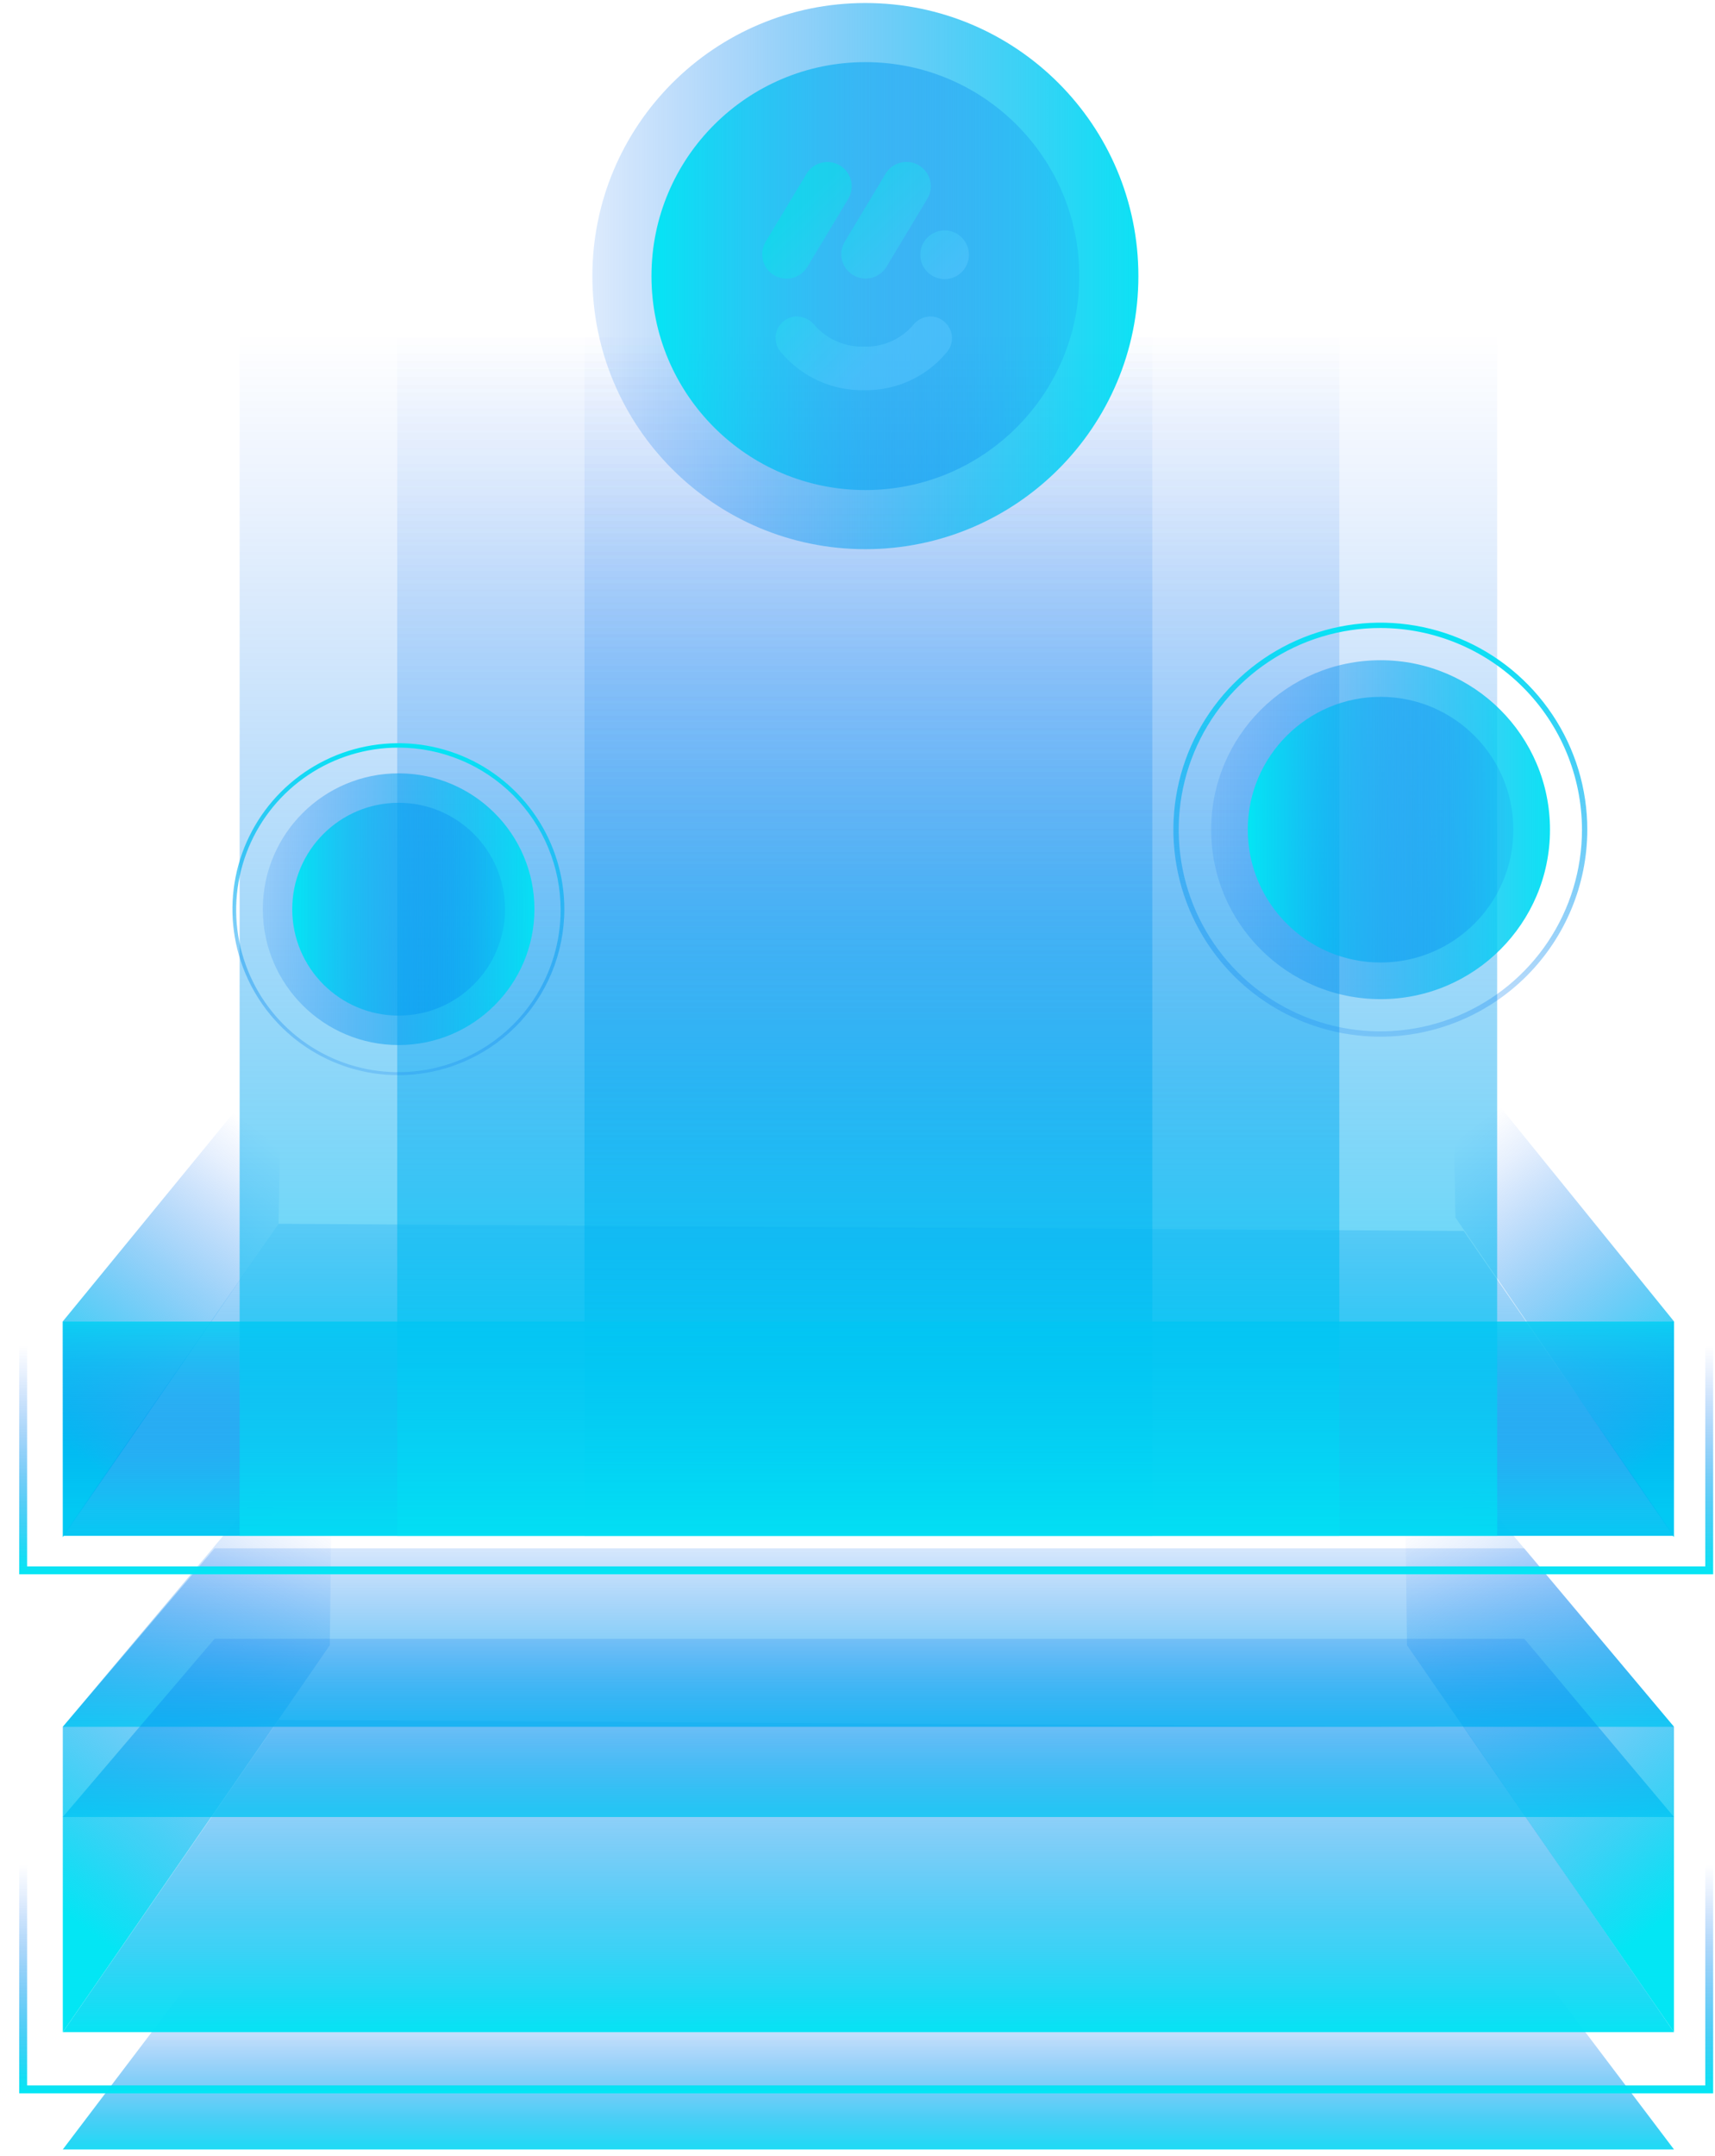 <svg width="74" height="93" viewBox="0 0 74 93" fill="none" xmlns="http://www.w3.org/2000/svg">
<path opacity="0.81" d="M49.72 8.13H25.22V66.25H49.72V8.13Z" fill="url(#paint0_linear_1413_58140)"/>
<path d="M72.23 92.72L63.16 80.72L12.02 80.44L2.71 92.72" fill="url(#paint1_linear_1413_58140)"/>
<path d="M72.23 87.66L60.71 70.97L60.58 60.62L72.23 74.49V87.66Z" fill="url(#paint2_linear_1413_58140)"/>
<path d="M2.71 87.66L14.23 70.97L14.36 60.62L2.71 74.49V87.66Z" fill="url(#paint3_linear_1413_58140)"/>
<path d="M72.23 66.31L62.8 52.52L62.67 45.2L72.23 57V66.31Z" fill="url(#paint4_linear_1413_58140)"/>
<path d="M2.71 66.31L12.02 52.79L12.15 45.47L2.71 57V66.31Z" fill="url(#paint5_linear_1413_58140)"/>
<path d="M72.23 87.66L63.16 74.5L12.02 74.19L2.71 87.66" fill="url(#paint6_linear_1413_58140)"/>
<path d="M72.23 66.25L63.16 53.1L12.02 52.79L2.71 66.25" fill="url(#paint7_linear_1413_58140)"/>
<path d="M72.23 57.01H2.71V66.25H72.23V57.01Z" fill="url(#paint8_linear_1413_58140)"/>
<path d="M2.71 74.49L9.26 66.79H65.77L72.23 74.49" fill="url(#paint9_linear_1413_58140)"/>
<path d="M2.71 78.38L9.26 70.69H65.77L72.23 78.38" fill="url(#paint10_linear_1413_58140)"/>
<path d="M1 80.44V90.13H73.75V80.44" stroke="url(#paint11_linear_1413_58140)" stroke-width="0.34" stroke-miterlimit="10"/>
<path d="M1 58.05V67.74H73.75V58.05" stroke="url(#paint12_linear_1413_58140)" stroke-width="0.34" stroke-miterlimit="10"/>
<path opacity="0.81" d="M64.6 8.13H10.34V66.25H64.6V8.13Z" fill="url(#paint13_linear_1413_58140)"/>
<path style="mix-blend-mode:hard-light" opacity="0.81" d="M57.79 8.13H17.14V66.25H57.79V8.13Z" fill="url(#paint14_linear_1413_58140)"/>
<path d="M37.34 23.69C43.846 23.69 49.12 18.416 49.12 11.91C49.12 5.404 43.846 0.13 37.34 0.13C30.834 0.13 25.56 5.404 25.56 11.91C25.56 18.416 30.834 23.69 37.34 23.69Z" fill="url(#paint15_linear_1413_58140)"/>
<path d="M37.34 21.14C42.438 21.14 46.57 17.008 46.57 11.91C46.57 6.812 42.438 2.68 37.34 2.68C32.242 2.68 28.11 6.812 28.11 11.91C28.11 17.008 32.242 21.14 37.34 21.14Z" fill="url(#paint16_linear_1413_58140)"/>
<path d="M17.2 45.08C20.436 45.08 23.06 42.456 23.06 39.22C23.06 35.983 20.436 33.36 17.2 33.36C13.963 33.36 11.34 35.983 11.34 39.22C11.34 42.456 13.963 45.08 17.2 45.08Z" fill="url(#paint17_linear_1413_58140)"/>
<path d="M17.19 46.38C15.774 46.38 14.389 45.96 13.212 45.173C12.034 44.387 11.117 43.268 10.575 41.96C10.033 40.652 9.891 39.212 10.167 37.823C10.444 36.434 11.126 35.158 12.127 34.157C13.128 33.156 14.404 32.474 15.793 32.198C17.182 31.921 18.622 32.063 19.93 32.605C21.238 33.147 22.356 34.065 23.143 35.242C23.93 36.42 24.35 37.804 24.35 39.22C24.35 41.119 23.595 42.94 22.253 44.283C20.91 45.626 19.089 46.38 17.19 46.38ZM17.19 32.25C15.805 32.25 14.452 32.661 13.301 33.43C12.15 34.199 11.252 35.292 10.723 36.571C10.193 37.85 10.054 39.258 10.324 40.616C10.594 41.974 11.261 43.221 12.24 44.2C13.219 45.179 14.466 45.846 15.824 46.116C17.182 46.386 18.59 46.247 19.869 45.717C21.148 45.187 22.241 44.29 23.01 43.139C23.779 41.988 24.19 40.635 24.19 39.25C24.19 37.394 23.452 35.613 22.14 34.3C20.827 32.988 19.046 32.25 17.19 32.25Z" fill="url(#paint18_linear_1413_58140)"/>
<path d="M17.2 43.81C19.735 43.81 21.79 41.755 21.79 39.22C21.79 36.685 19.735 34.63 17.2 34.63C14.665 34.63 12.61 36.685 12.61 39.22C12.61 41.755 14.665 43.81 17.2 43.81Z" fill="url(#paint19_linear_1413_58140)"/>
<path d="M59.57 43.1C63.607 43.1 66.88 39.827 66.88 35.79C66.88 31.753 63.607 28.48 59.57 28.48C55.533 28.48 52.26 31.753 52.26 35.79C52.26 39.827 55.533 43.1 59.57 43.1Z" fill="url(#paint20_linear_1413_58140)"/>
<path d="M59.57 44.72C57.803 44.722 56.076 44.2 54.606 43.22C53.136 42.24 51.99 40.846 51.312 39.214C50.635 37.583 50.457 35.787 50.8 34.054C51.144 32.321 51.993 30.729 53.242 29.479C54.49 28.229 56.081 27.378 57.814 27.032C59.547 26.687 61.343 26.863 62.975 27.539C64.607 28.214 66.002 29.359 66.984 30.828C67.966 32.296 68.49 34.023 68.49 35.79C68.487 38.156 67.547 40.424 65.875 42.098C64.203 43.772 61.936 44.715 59.57 44.72ZM59.57 27.09C57.849 27.088 56.166 27.596 54.734 28.551C53.302 29.506 52.185 30.864 51.525 32.454C50.865 34.043 50.691 35.793 51.026 37.481C51.36 39.169 52.188 40.72 53.404 41.938C54.621 43.156 56.171 43.985 57.859 44.322C59.547 44.658 61.297 44.487 62.887 43.829C64.477 43.17 65.837 42.055 66.793 40.624C67.749 39.194 68.26 37.511 68.26 35.79C68.257 33.485 67.341 31.275 65.712 29.645C64.084 28.014 61.875 27.095 59.57 27.09Z" fill="url(#paint21_linear_1413_58140)"/>
<path d="M59.57 41.52C62.734 41.52 65.3 38.955 65.3 35.79C65.3 32.626 62.734 30.06 59.57 30.06C56.405 30.06 53.84 32.626 53.84 35.79C53.84 38.955 56.405 41.52 59.57 41.52Z" fill="url(#paint22_linear_1413_58140)"/>
<g opacity="0.47">
<path d="M40.77 13.9C40.6 13.739 40.374 13.649 40.14 13.65C39.883 13.659 39.639 13.767 39.46 13.95C39.202 14.273 38.873 14.532 38.498 14.705C38.123 14.879 37.713 14.963 37.3 14.95C36.877 14.967 36.457 14.885 36.072 14.711C35.687 14.538 35.347 14.277 35.08 13.95C34.9 13.767 34.656 13.659 34.4 13.65C34.217 13.649 34.039 13.702 33.886 13.801C33.733 13.901 33.613 14.043 33.541 14.21C33.468 14.378 33.447 14.563 33.479 14.742C33.51 14.922 33.594 15.088 33.72 15.22C34.158 15.739 34.708 16.152 35.327 16.431C35.947 16.71 36.62 16.846 37.3 16.83C37.971 16.842 38.636 16.704 39.247 16.425C39.858 16.147 40.399 15.735 40.83 15.22C40.913 15.13 40.977 15.024 41.02 14.909C41.062 14.793 41.08 14.67 41.075 14.548C41.069 14.425 41.039 14.305 40.987 14.193C40.935 14.082 40.861 13.983 40.77 13.9Z" fill="url(#paint23_linear_1413_58140)"/>
<path d="M40.76 12.04C41.339 12.04 41.809 11.57 41.809 10.99C41.809 10.41 41.339 9.94 40.76 9.94C40.18 9.94 39.709 10.41 39.709 10.99C39.709 11.57 40.18 12.04 40.76 12.04Z" fill="url(#paint24_linear_1413_58140)"/>
<path d="M36.6 8.579C36.899 8.082 36.738 7.437 36.241 7.138C35.744 6.84 35.099 7 34.8 7.497L33.038 10.428C32.74 10.926 32.9 11.571 33.397 11.869C33.894 12.168 34.539 12.008 34.838 11.51L36.6 8.579Z" fill="url(#paint25_linear_1413_58140)"/>
<path d="M40.013 8.576C40.312 8.079 40.151 7.434 39.654 7.135C39.157 6.836 38.512 6.997 38.213 7.494L36.451 10.425C36.152 10.922 36.313 11.568 36.81 11.866C37.307 12.165 37.952 12.004 38.251 11.507L40.013 8.576Z" fill="url(#paint26_linear_1413_58140)"/>
</g>
<defs>
<linearGradient id="paint0_linear_1413_58140" x1="37.47" y1="68.39" x2="37.47" y2="14.39" gradientUnits="userSpaceOnUse">
<stop stop-color="#03E6F4"/>
<stop offset="0.21" stop-color="#02C4F3" stop-opacity="0.77"/>
<stop offset="0.6" stop-color="#0189F0" stop-opacity="0.36"/>
<stop offset="0.87" stop-color="#0064EF" stop-opacity="0.1"/>
<stop offset="1" stop-color="#0055EE" stop-opacity="0"/>
</linearGradient>
<linearGradient id="paint1_linear_1413_58140" x1="37.47" y1="93.48" x2="37.47" y2="85.6" gradientUnits="userSpaceOnUse">
<stop stop-color="#03E6F4"/>
<stop offset="0.21" stop-color="#02C4F3" stop-opacity="0.77"/>
<stop offset="0.6" stop-color="#0189F0" stop-opacity="0.36"/>
<stop offset="0.87" stop-color="#0064EF" stop-opacity="0.1"/>
<stop offset="1" stop-color="#0055EE" stop-opacity="0"/>
</linearGradient>
<linearGradient id="paint2_linear_1413_58140" x1="72.91" y1="81.98" x2="60.75" y2="65.69" gradientUnits="userSpaceOnUse">
<stop stop-color="#03E6F4"/>
<stop offset="0.21" stop-color="#02C4F3" stop-opacity="0.77"/>
<stop offset="0.6" stop-color="#0189F0" stop-opacity="0.36"/>
<stop offset="0.87" stop-color="#0064EF" stop-opacity="0.1"/>
<stop offset="1" stop-color="#0055EE" stop-opacity="0"/>
</linearGradient>
<linearGradient id="paint3_linear_1413_58140" x1="2.03" y1="81.98" x2="14.19" y2="65.7" gradientUnits="userSpaceOnUse">
<stop stop-color="#03E6F4"/>
<stop offset="0.21" stop-color="#02C4F3" stop-opacity="0.77"/>
<stop offset="0.6" stop-color="#0189F0" stop-opacity="0.36"/>
<stop offset="0.87" stop-color="#0064EF" stop-opacity="0.1"/>
<stop offset="1" stop-color="#0055EE" stop-opacity="0"/>
</linearGradient>
<linearGradient id="paint4_linear_1413_58140" x1="72.5" y1="62.02" x2="62.89" y2="49.14" gradientUnits="userSpaceOnUse">
<stop stop-color="#03E6F4"/>
<stop offset="0.21" stop-color="#02C4F3" stop-opacity="0.77"/>
<stop offset="0.6" stop-color="#0189F0" stop-opacity="0.36"/>
<stop offset="0.87" stop-color="#0064EF" stop-opacity="0.1"/>
<stop offset="1" stop-color="#0055EE" stop-opacity="0"/>
</linearGradient>
<linearGradient id="paint5_linear_1413_58140" x1="2.42" y1="62.06" x2="11.9" y2="49.35" gradientUnits="userSpaceOnUse">
<stop stop-color="#03E6F4"/>
<stop offset="0.21" stop-color="#02C4F3" stop-opacity="0.77"/>
<stop offset="0.6" stop-color="#0189F0" stop-opacity="0.36"/>
<stop offset="0.87" stop-color="#0064EF" stop-opacity="0.1"/>
<stop offset="1" stop-color="#0055EE" stop-opacity="0"/>
</linearGradient>
<linearGradient id="paint6_linear_1413_58140" x1="37.47" y1="87.93" x2="37.47" y2="69.37" gradientUnits="userSpaceOnUse">
<stop stop-color="#03E6F4"/>
<stop offset="0.21" stop-color="#02C4F3" stop-opacity="0.77"/>
<stop offset="0.6" stop-color="#0189F0" stop-opacity="0.36"/>
<stop offset="0.87" stop-color="#0064EF" stop-opacity="0.1"/>
<stop offset="1" stop-color="#0055EE" stop-opacity="0"/>
</linearGradient>
<linearGradient id="paint7_linear_1413_58140" x1="37.47" y1="66.53" x2="37.47" y2="47.97" gradientUnits="userSpaceOnUse">
<stop stop-color="#03E6F4"/>
<stop offset="0.21" stop-color="#02C4F3" stop-opacity="0.77"/>
<stop offset="0.6" stop-color="#0189F0" stop-opacity="0.36"/>
<stop offset="0.87" stop-color="#0064EF" stop-opacity="0.1"/>
<stop offset="1" stop-color="#0055EE" stop-opacity="0"/>
</linearGradient>
<linearGradient id="paint8_linear_1413_58140" x1="37.47" y1="55.5" x2="37.47" y2="65.09" gradientUnits="userSpaceOnUse">
<stop stop-color="#03E6F4"/>
<stop offset="0.11" stop-color="#03D5F3" stop-opacity="0.9"/>
<stop offset="0.55" stop-color="#0191F0" stop-opacity="0.53"/>
<stop offset="0.86" stop-color="#0066EF" stop-opacity="0.29"/>
<stop offset="1" stop-color="#0055EE" stop-opacity="0.2"/>
</linearGradient>
<linearGradient id="paint9_linear_1413_58140" x1="37.47" y1="77.15" x2="37.47" y2="64.3" gradientUnits="userSpaceOnUse">
<stop stop-color="#03E6F4"/>
<stop offset="0.21" stop-color="#02C4F3" stop-opacity="0.77"/>
<stop offset="0.6" stop-color="#0189F0" stop-opacity="0.36"/>
<stop offset="0.87" stop-color="#0064EF" stop-opacity="0.1"/>
<stop offset="1" stop-color="#0055EE" stop-opacity="0"/>
</linearGradient>
<linearGradient id="paint10_linear_1413_58140" x1="37.47" y1="81.04" x2="37.47" y2="68.2" gradientUnits="userSpaceOnUse">
<stop stop-color="#03E6F4"/>
<stop offset="0.21" stop-color="#02C4F3" stop-opacity="0.77"/>
<stop offset="0.6" stop-color="#0189F0" stop-opacity="0.36"/>
<stop offset="0.87" stop-color="#0064EF" stop-opacity="0.1"/>
<stop offset="1" stop-color="#0055EE" stop-opacity="0"/>
</linearGradient>
<linearGradient id="paint11_linear_1413_58140" x1="37.38" y1="90.29" x2="37.38" y2="80.44" gradientUnits="userSpaceOnUse">
<stop stop-color="#03E6F4"/>
<stop offset="0.21" stop-color="#02C4F3" stop-opacity="0.77"/>
<stop offset="0.6" stop-color="#0189F0" stop-opacity="0.36"/>
<stop offset="0.87" stop-color="#0064EF" stop-opacity="0.1"/>
<stop offset="1" stop-color="#0055EE" stop-opacity="0"/>
</linearGradient>
<linearGradient id="paint12_linear_1413_58140" x1="37.38" y1="67.9" x2="37.38" y2="58.05" gradientUnits="userSpaceOnUse">
<stop stop-color="#03E6F4"/>
<stop offset="0.21" stop-color="#02C4F3" stop-opacity="0.77"/>
<stop offset="0.6" stop-color="#0189F0" stop-opacity="0.36"/>
<stop offset="0.87" stop-color="#0064EF" stop-opacity="0.1"/>
<stop offset="1" stop-color="#0055EE" stop-opacity="0"/>
</linearGradient>
<linearGradient id="paint13_linear_1413_58140" x1="37.47" y1="68.39" x2="37.47" y2="14.39" gradientUnits="userSpaceOnUse">
<stop stop-color="#03E6F4"/>
<stop offset="0.21" stop-color="#02C4F3" stop-opacity="0.77"/>
<stop offset="0.6" stop-color="#0189F0" stop-opacity="0.36"/>
<stop offset="0.87" stop-color="#0064EF" stop-opacity="0.1"/>
<stop offset="1" stop-color="#0055EE" stop-opacity="0"/>
</linearGradient>
<linearGradient id="paint14_linear_1413_58140" x1="37.47" y1="68.39" x2="37.47" y2="14.39" gradientUnits="userSpaceOnUse">
<stop stop-color="#03E6F4"/>
<stop offset="0.21" stop-color="#02C4F3" stop-opacity="0.77"/>
<stop offset="0.6" stop-color="#0189F0" stop-opacity="0.36"/>
<stop offset="0.87" stop-color="#0064EF" stop-opacity="0.1"/>
<stop offset="1" stop-color="#0055EE" stop-opacity="0"/>
</linearGradient>
<linearGradient id="paint15_linear_1413_58140" x1="50.1" y1="11.91" x2="20.58" y2="11.91" gradientUnits="userSpaceOnUse">
<stop stop-color="#03E6F4"/>
<stop offset="0.21" stop-color="#02C4F3" stop-opacity="0.77"/>
<stop offset="0.6" stop-color="#0189F0" stop-opacity="0.36"/>
<stop offset="0.87" stop-color="#0064EF" stop-opacity="0.1"/>
<stop offset="1" stop-color="#0055EE" stop-opacity="0"/>
</linearGradient>
<linearGradient id="paint16_linear_1413_58140" x1="28.04" y1="11.91" x2="49.5" y2="11.91" gradientUnits="userSpaceOnUse">
<stop stop-color="#03E6F4"/>
<stop offset="0.21" stop-color="#02C4F3" stop-opacity="0.77"/>
<stop offset="0.6" stop-color="#0189F0" stop-opacity="0.36"/>
<stop offset="0.87" stop-color="#0064EF" stop-opacity="0.1"/>
<stop offset="1" stop-color="#0055EE" stop-opacity="0"/>
</linearGradient>
<linearGradient id="paint17_linear_1413_58140" x1="23.55" y1="39.22" x2="8.86" y2="39.22" gradientUnits="userSpaceOnUse">
<stop stop-color="#03E6F4"/>
<stop offset="0.21" stop-color="#02C4F3" stop-opacity="0.77"/>
<stop offset="0.6" stop-color="#0189F0" stop-opacity="0.36"/>
<stop offset="0.87" stop-color="#0064EF" stop-opacity="0.1"/>
<stop offset="1" stop-color="#0055EE" stop-opacity="0"/>
</linearGradient>
<linearGradient id="paint18_linear_1413_58140" x1="17.62" y1="31.96" x2="16.52" y2="50.54" gradientUnits="userSpaceOnUse">
<stop stop-color="#03E6F4"/>
<stop offset="0.21" stop-color="#02C4F3" stop-opacity="0.77"/>
<stop offset="0.6" stop-color="#0189F0" stop-opacity="0.36"/>
<stop offset="0.87" stop-color="#0064EF" stop-opacity="0.1"/>
<stop offset="1" stop-color="#0055EE" stop-opacity="0"/>
</linearGradient>
<linearGradient id="paint19_linear_1413_58140" x1="12.57" y1="39.22" x2="23.25" y2="39.22" gradientUnits="userSpaceOnUse">
<stop stop-color="#03E6F4"/>
<stop offset="0.21" stop-color="#02C4F3" stop-opacity="0.77"/>
<stop offset="0.6" stop-color="#0189F0" stop-opacity="0.36"/>
<stop offset="0.87" stop-color="#0064EF" stop-opacity="0.1"/>
<stop offset="1" stop-color="#0055EE" stop-opacity="0"/>
</linearGradient>
<linearGradient id="paint20_linear_1413_58140" x1="67.49" y1="35.79" x2="49.16" y2="35.79" gradientUnits="userSpaceOnUse">
<stop stop-color="#03E6F4"/>
<stop offset="0.21" stop-color="#02C4F3" stop-opacity="0.77"/>
<stop offset="0.6" stop-color="#0189F0" stop-opacity="0.36"/>
<stop offset="0.87" stop-color="#0064EF" stop-opacity="0.1"/>
<stop offset="1" stop-color="#0055EE" stop-opacity="0"/>
</linearGradient>
<linearGradient id="paint21_linear_1413_58140" x1="60.1" y1="26.73" x2="58.73" y2="49.91" gradientUnits="userSpaceOnUse">
<stop stop-color="#03E6F4"/>
<stop offset="0.21" stop-color="#02C4F3" stop-opacity="0.77"/>
<stop offset="0.6" stop-color="#0189F0" stop-opacity="0.36"/>
<stop offset="0.87" stop-color="#0064EF" stop-opacity="0.1"/>
<stop offset="1" stop-color="#0055EE" stop-opacity="0"/>
</linearGradient>
<linearGradient id="paint22_linear_1413_58140" x1="53.8" y1="35.79" x2="67.12" y2="35.79" gradientUnits="userSpaceOnUse">
<stop stop-color="#03E6F4"/>
<stop offset="0.21" stop-color="#02C4F3" stop-opacity="0.77"/>
<stop offset="0.6" stop-color="#0189F0" stop-opacity="0.36"/>
<stop offset="0.87" stop-color="#0064EF" stop-opacity="0.1"/>
<stop offset="1" stop-color="#0055EE" stop-opacity="0"/>
</linearGradient>
<linearGradient id="paint23_linear_1413_58140" x1="37.98" y1="15.31" x2="32.67" y2="9.9" gradientUnits="userSpaceOnUse">
<stop stop-color="#5AC8FF"/>
<stop offset="1" stop-color="#00E8E4"/>
</linearGradient>
<linearGradient id="paint24_linear_1413_58140" x1="41.499" y1="11.75" x2="36.639" y2="6.79" gradientUnits="userSpaceOnUse">
<stop stop-color="#5AC8FF"/>
<stop offset="1" stop-color="#00E8E4"/>
</linearGradient>
<linearGradient id="paint25_linear_1413_58140" x1="39.208" y1="14.004" x2="34.348" y2="9.044" gradientUnits="userSpaceOnUse">
<stop stop-color="#5AC8FF"/>
<stop offset="1" stop-color="#00E8E4"/>
</linearGradient>
<linearGradient id="paint26_linear_1413_58140" x1="40.951" y1="12.294" x2="36.091" y2="7.345" gradientUnits="userSpaceOnUse">
<stop stop-color="#5AC8FF"/>
<stop offset="1" stop-color="#00E8E4"/>
</linearGradient>
</defs>
</svg>
